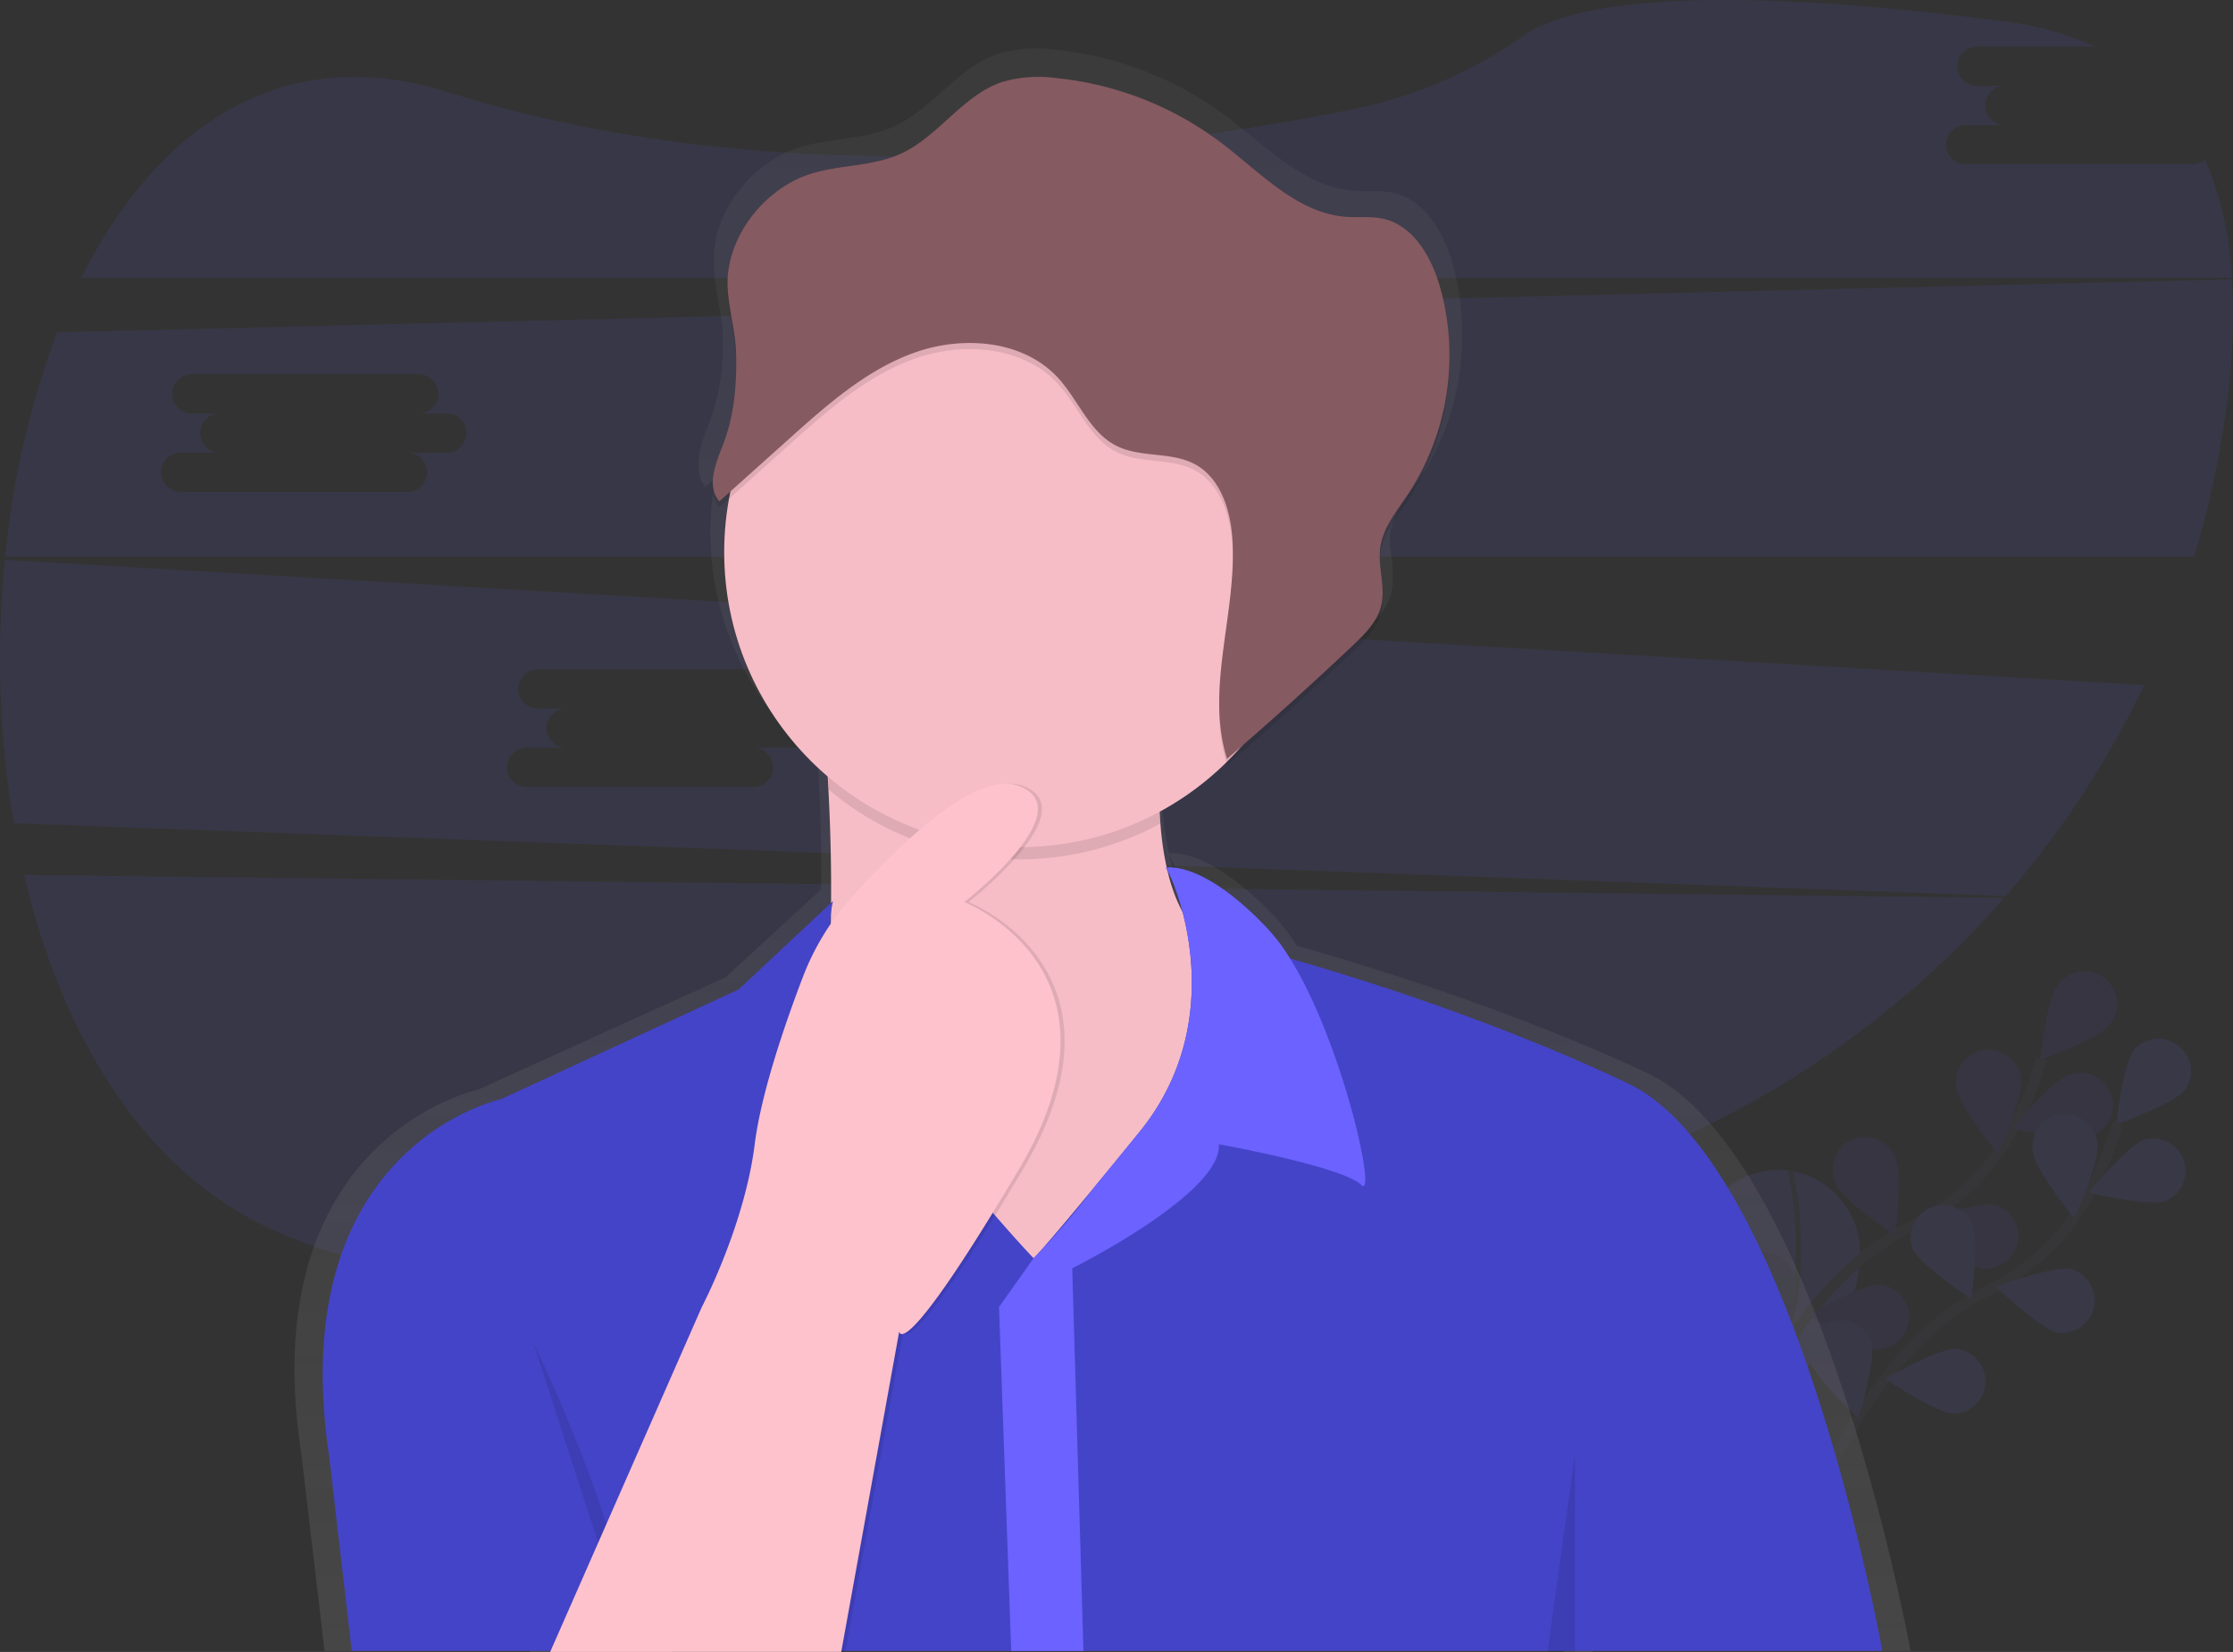 <svg xmlns="http://www.w3.org/2000/svg" xmlns:xlink="http://www.w3.org/1999/xlink" width="422.039" height="312.303" viewBox="0 0 422.039 312.303">
  <rect x="0" y="0" width="422.039" height="312.303" fill="#333333" stroke="none"/>
  <defs>
    <linearGradient id="linear-gradient" x1="0.5" y1="1" x2="0.5" gradientUnits="objectBoundingBox">
      <stop offset="0" stop-color="gray" stop-opacity="0.251"/>
      <stop offset="0.54" stop-color="gray" stop-opacity="0.122"/>
      <stop offset="1" stop-color="gray" stop-opacity="0.102"/>
    </linearGradient>
  </defs>
  <g id="Group_1460" data-name="Group 1460" transform="translate(0.007 0.02)">
    <g id="Group_1459" data-name="Group 1459" transform="translate(321.942 183.609)" opacity="0.1">
      <path id="Path_1083" data-name="Path 1083" d="M904.342,619.13s-30.129-3.912-7.659,44.85c0,0,20.477-8.774,21.292-28.567a15.749,15.749,0,0,0-13.206-16.222Z" transform="translate(-888.357 -581.5)" fill="#6c63ff"/>
      <path id="Path_1084" data-name="Path 1084" d="M918.139,619.06s6.82,27.189-8.079,44.927" transform="translate(-901.711 -581.503)" fill="none" stroke="#535461" stroke-miterlimit="10" stroke-width="1"/>
      <path id="Path_1085" data-name="Path 1085" d="M909,632.946s10.848-26.736,31.106-36.653a43.719,43.719,0,0,0,19.854-19.273,73.515,73.515,0,0,0,4.974-12.491" transform="translate(-901.059 -547.95)" fill="none" stroke="#535461" stroke-miterlimit="10" stroke-width="2"/>
      <path id="Path_1086" data-name="Path 1086" d="M1066.631,531.688c-2.112,2.654-13.041,6.54-13.041,6.54s1.316-11.54,3.428-14.176a6.155,6.155,0,1,1,9.617,7.647Z" transform="translate(-990.027 -521.428)" fill="#6c63ff"/>
      <path id="Path_1087" data-name="Path 1087" d="M1054.555,583.389c-3.216,1.081-14.5-1.608-14.5-1.608s7.367-8.956,10.583-10.036a6.155,6.155,0,1,1,3.913,11.644Z" transform="translate(-981.702 -552.106)" fill="#6c63ff"/>
      <path id="Path_1088" data-name="Path 1088" d="M1006.162,647.992c-3.32-.689-11.7-8.705-11.7-8.705s10.879-4.012,14.2-3.324a6.155,6.155,0,0,1-2.5,12.025Z" transform="translate(-953.644 -591.854)" fill="#6c63ff"/>
      <path id="Path_1089" data-name="Path 1089" d="M953.076,687.6c-3.389-.119-13.006-6.6-13.006-6.6s10.048-5.8,13.437-5.678a6.155,6.155,0,0,1-.431,12.275Z" transform="translate(-920.177 -616.117)" fill="#6c63ff"/>
      <path id="Path_1090" data-name="Path 1090" d="M1012.576,567.262c.435,3.366,7.778,12.337,7.778,12.337s4.836-10.54,4.4-13.906a6.155,6.155,0,1,0-12.183,1.57Z" transform="translate(-964.72 -545.115)" fill="#6c63ff"/>
      <path id="Path_1091" data-name="Path 1091" d="M952.512,611.912c1.42,3.078,11.114,9.444,11.114,9.444s1.462-11.506.042-14.583a6.155,6.155,0,1,0-11.156,5.143Z" transform="translate(-927.375 -571.516)" fill="#6c63ff"/>
      <path id="Path_1092" data-name="Path 1092" d="M902.094,667.36c.877,3.277,9.359,11.187,9.359,11.187s3.385-11.09,2.5-14.368a6.155,6.155,0,1,0-11.864,3.181Z" transform="translate(-896.607 -606.214)" fill="#6c63ff"/>
      <path id="Path_1093" data-name="Path 1093" d="M1066.631,531.688c-2.112,2.654-13.041,6.54-13.041,6.54s1.316-11.54,3.428-14.176a6.155,6.155,0,1,1,9.617,7.647Z" transform="translate(-990.027 -521.428)" opacity="0.25"/>
      <path id="Path_1094" data-name="Path 1094" d="M1054.555,583.389c-3.216,1.081-14.5-1.608-14.5-1.608s7.367-8.956,10.583-10.036a6.155,6.155,0,1,1,3.913,11.644Z" transform="translate(-981.702 -552.106)" opacity="0.25"/>
      <path id="Path_1095" data-name="Path 1095" d="M1006.162,647.992c-3.32-.689-11.7-8.705-11.7-8.705s10.879-4.012,14.2-3.324a6.155,6.155,0,0,1-2.5,12.025Z" transform="translate(-953.644 -591.854)" opacity="0.25"/>
      <path id="Path_1096" data-name="Path 1096" d="M953.076,687.6c-3.389-.119-13.006-6.6-13.006-6.6s10.048-5.8,13.437-5.678a6.155,6.155,0,0,1-.431,12.275Z" transform="translate(-920.177 -616.117)" opacity="0.25"/>
      <path id="Path_1097" data-name="Path 1097" d="M1012.576,567.262c.435,3.366,7.778,12.337,7.778,12.337s4.836-10.54,4.4-13.906a6.155,6.155,0,1,0-12.183,1.57Z" transform="translate(-964.72 -545.115)" opacity="0.25"/>
      <path id="Path_1098" data-name="Path 1098" d="M952.512,611.912c1.42,3.078,11.114,9.444,11.114,9.444s1.462-11.506.042-14.583a6.155,6.155,0,1,0-11.156,5.143Z" transform="translate(-927.375 -571.516)" opacity="0.25"/>
      <path id="Path_1099" data-name="Path 1099" d="M902.094,667.36c.877,3.277,9.359,11.187,9.359,11.187s3.385-11.09,2.5-14.368a6.155,6.155,0,1,0-11.864,3.181Z" transform="translate(-896.607 -606.214)" opacity="0.25"/>
      <path id="Path_1100" data-name="Path 1100" d="M946.56,664.56s10.848-26.736,31.106-36.653a43.721,43.721,0,0,0,19.842-19.277,73.527,73.527,0,0,0,4.974-12.491" transform="translate(-924.17 -567.4)" fill="none" stroke="#535461" stroke-miterlimit="10" stroke-width="2"/>
      <path id="Path_1101" data-name="Path 1101" d="M1104.14,564.226c-2.112,2.654-13.04,6.54-13.04,6.54s1.316-11.541,3.427-14.176a6.155,6.155,0,0,1,9.617,7.647Z" transform="translate(-1013.108 -541.809)" fill="#6c63ff"/>
      <path id="Path_1102" data-name="Path 1102" d="M1092.085,615.393c-3.216,1.081-14.5-1.608-14.5-1.608s7.367-8.956,10.583-10.037a6.155,6.155,0,0,1,3.912,11.645Z" transform="translate(-1004.795 -571.954)" fill="#6c63ff"/>
      <path id="Path_1103" data-name="Path 1103" d="M1043.692,679.632c-3.32-.688-11.7-8.705-11.7-8.705s10.879-4.012,14.2-3.324a6.155,6.155,0,0,1-2.5,12.025Z" transform="translate(-976.737 -611.323)" fill="#6c63ff"/>
      <path id="Path_1104" data-name="Path 1104" d="M990.6,719.192c-3.389-.119-13.006-6.6-13.006-6.6s10.048-5.793,13.437-5.674a6.155,6.155,0,0,1-.431,12.275Z" transform="translate(-943.264 -635.561)" fill="#6c63ff"/>
      <path id="Path_1105" data-name="Path 1105" d="M1050.1,598.9c.435,3.366,7.779,12.337,7.779,12.337s4.835-10.54,4.4-13.906a6.155,6.155,0,1,0-12.183,1.57Z" transform="translate(-987.807 -564.584)" fill="#6c63ff"/>
      <path id="Path_1106" data-name="Path 1106" d="M990.57,644.621c1.419,3.078,11.114,9.444,11.114,9.444s1.462-11.506.042-14.583a6.155,6.155,0,0,0-11.156,5.143Z" transform="translate(-950.997 -592.085)" fill="#6c63ff"/>
      <path id="Path_1107" data-name="Path 1107" d="M939.961,700.239c.877,3.278,9.359,11.187,9.359,11.187s3.385-11.09,2.5-14.368a6.155,6.155,0,0,0-11.864,3.181Z" transform="translate(-920.037 -626.929)" fill="#6c63ff"/>
    </g>
    <path id="Path_1108" data-name="Path 1108" d="M63.3,474.07c6.678,28.544,20.815,53.217,43.158,65.177,46.431,24.855,151.147,12.037,229.3-2.693A178.96,178.96,0,0,0,437.518,478.39Z" transform="translate(-58.746 -308.679)" fill="#6c63ff" opacity="0.1"/>
    <path id="Path_1109" data-name="Path 1109" d="M490.39,75.136H447.509a3.706,3.706,0,0,1,0-7.413h7.413a3.706,3.706,0,0,1,0-7.413h-5.293a3.706,3.706,0,1,1,0-7.413H472.01a59.223,59.223,0,0,0-17.457-4.812c-61.026-7.84-82.815-2.654-90.5,2.693a85.463,85.463,0,0,1-31.367,13.749c-37.657,7.759-108.073,17.107-171.9-3-31.721-10-55.3,6.894-69.428,35.114H497.834a66.23,66.23,0,0,0-5.035-22.4A3.685,3.685,0,0,1,490.39,75.136Z" transform="translate(-76.011 -44.1)" fill="#6c63ff" opacity="0.1"/>
    <path id="Path_1110" data-name="Path 1110" d="M52.365,319.2A188.9,188.9,0,0,0,54.031,369l376.484,13.768a176.953,176.953,0,0,0,26.159-39.892Zm148.9,35.526h-7.413a3.706,3.706,0,1,1,0,7.413H150.975a3.706,3.706,0,1,1,0-7.413h7.413a3.707,3.707,0,0,1,0-7.413H153.1a3.706,3.706,0,1,1,0-7.413h42.881a3.706,3.706,0,1,1,0,7.413h5.293a3.707,3.707,0,0,1,0,7.413Z" transform="translate(-51.45 -213.385)" fill="#6c63ff" opacity="0.1"/>
    <path id="Path_1111" data-name="Path 1111" d="M474.865,181.38l-411.032,10A164.225,164.225,0,0,0,54,233.824H467.663a175.6,175.6,0,0,0,5.974-27.055A128.192,128.192,0,0,0,474.865,181.38ZM137.446,214.144h-7.413a3.706,3.706,0,0,1,0,7.413H87.152a3.706,3.706,0,1,1,0-7.413h7.413a3.706,3.706,0,0,1,0-7.413H89.272a3.706,3.706,0,1,1,0-7.413h42.881a3.706,3.706,0,1,1,0,7.413h5.293a3.706,3.706,0,1,1,0,7.413Z" transform="translate(-53.023 -128.583)" fill="#6c63ff" opacity="0.1"/>
    <path id="Path_1112" data-name="Path 1112" d="M501.583,370.858s-17.142-94.017-49.828-109.274c-27.7-12.937-57.649-21.658-66.166-24.024a36.785,36.785,0,0,0-4.389-5.728c-11.641-12.152-18.634-11.925-19.765-11.775a59.186,59.186,0,0,1-1.154-7.309c-.035-.385-.069-.742-.1-1.123l.1-.05q-.1-1.091-.185-2.25a57.931,57.931,0,0,0,13-9.467c.05.165.092.331.146.5q12.583-10.637,24.647-21.85c2.308-2.158,4.731-4.5,5.516-7.544a11.07,11.07,0,0,0,.289-3.2c.1-2.308-.442-4.666-.535-7.005a7.994,7.994,0,0,1,.092-1.108c.539-3.828,3.2-6.97,5.386-10.183a48.018,48.018,0,0,0,8.167-27.49,46.554,46.554,0,0,0-1.923-13.849c-1.7-5.7-5.251-11.691-11.156-12.937-2.285-.481-4.659-.181-6.99-.331-9.652-.616-16.876-8.463-24.574-14.214a64.862,64.862,0,0,0-32.152-12.479,25.76,25.76,0,0,0-10.848.742c-7.767,2.585-12.483,10.567-19.965,13.849-5.532,2.439-11.925,2.043-17.7,3.874-8.59,2.731-15.88,11.541-16.072,20.592V108.4c-.1,4.574,1.539,9.232,1.669,13.914q0,.635.019,1.273a41.875,41.875,0,0,1-2.489,14.876c-.992,2.558-2.27,5.52-2.062,8.078a5.407,5.407,0,0,0,1.277,4.232l1.858-1.639a56.186,56.186,0,0,0,19.33,53.41q.108,1.727.208,3.7c.292,5.7.523,12.852.458,20.646l-18.142,16.676-46.639,21.158s-42.654,9.009-33.468,68.932l4.385,37.207h38.942l-.089.2h57.8l.035-.2H436.036l-.027.2h5.386v-.2ZM361.776,221.012a39.976,39.976,0,0,1,2.77,7.617,31.2,31.2,0,0,1-2.989-8.032l.058.1Zm-66.1,7.694q0,1.1-.038,2.22l-.092.131a18.873,18.873,0,0,1,.131-2.37Z" transform="translate(-140.491 -58.775)" fill="url(#linear-gradient)"/>
    <path id="Path_1113" data-name="Path 1113" d="M521.064,396.778l-7.694,73.475-41.161,13.079s-53.471-10-39.622-38.853c9.852-20.523,9.579-57.2,8.6-76.664-.385-7.9-.908-12.968-.908-12.968s70.013-61.165,64.242-6.155a130.185,130.185,0,0,0-.562,25.489C506.557,401.279,521.064,396.778,521.064,396.778Z" transform="translate(-284.563 -217.411)" fill="#fdc2cc"/>
    <path id="Path_1114" data-name="Path 1114" d="M521.064,396.778l-7.694,73.475-41.161,13.079s-53.471-10-39.622-38.853c9.852-20.523,9.579-57.2,8.6-76.664-.385-7.9-.908-12.968-.908-12.968s70.013-61.165,64.242-6.155a130.185,130.185,0,0,0-.562,25.489C506.557,401.279,521.064,396.778,521.064,396.778Z" transform="translate(-284.563 -217.411)" opacity="0.03"/>
    <path id="Path_1115" data-name="Path 1115" d="M520.492,345.692a130.206,130.206,0,0,0-.562,25.489,55.806,55.806,0,0,1-62.773-6.367c-.385-7.9-.908-12.968-.908-12.968S526.263,290.682,520.492,345.692Z" transform="translate(-300.534 -215.565)" opacity="0.1"/>
    <circle id="Ellipse_93" data-name="Ellipse 93" cx="55.779" cy="55.779" r="55.779" transform="translate(136.867 48.577)" fill="#fdc2cc"/>
    <circle id="Ellipse_94" data-name="Ellipse 94" cx="55.779" cy="55.779" r="55.779" transform="translate(136.867 48.577)" opacity="0.03"/>
    <path id="Path_1116" data-name="Path 1116" d="M504.771,618.547H215.488L211.256,582c-8.848-58.857,32.314-67.7,32.314-67.7l45.008-20.773,17.888-16.734c-5.77,21.927,37.892,67.512,37.892,67.512h0a10.324,10.324,0,0,0,.8-.827c1.177-1.285,3.989-4.5,10.575-12.479,2.354-2.858,5.2-6.324,8.621-10.533,16.464-20.235,8.017-44.143,5.493-49.086l-.158-.308c-.1-.177-.169-.319-.227-.419a.62.62,0,0,0-.058-.1.62.62,0,0,1-.042-.077l21.158,16.542s.812.215,2.308.639c8.232,2.308,37.153,10.891,63.858,23.6C488.23,526.223,504.771,618.547,504.771,618.547Z" transform="translate(-149.019 -306.464)" fill="#4444c8"/>
    <path id="Path_1117" data-name="Path 1117" d="M610.736,530.365c-3.462-3.462-26.928-7.694-26.928-7.694.769,9.233-27.7,23.466-27.7,23.466l2.116,72.321H544.578l-2.308-65.012,6.539-9.232h0l.8-.827a126.942,126.942,0,0,0,10.575-12.479c2.354-2.858,5.2-6.324,8.621-10.533,16.465-20.234,8.017-44.143,5.493-49.086l-.158-.308c-.092-.181-.165-.319-.227-.419a.623.623,0,0,0-.058-.1.606.606,0,0,1-.042-.077h0s6.924-1.539,19.234,11.541a36.072,36.072,0,0,1,4.231,5.64C607.278,503.61,613.787,533.415,610.736,530.365Z" transform="translate(-353.463 -306.375)" fill="#6c63ff"/>
    <path id="Path_1118" data-name="Path 1118" d="M610.736,530.365c-3.462-3.462-26.928-7.694-26.928-7.694.769,9.233-27.7,23.466-27.7,23.466l2.116,72.321H544.578l-2.308-65.012,6.539-9.232h0l.8-.827a126.942,126.942,0,0,0,10.575-12.479c2.354-2.858,5.2-6.324,8.621-10.533,16.465-20.234,8.017-44.143,5.493-49.086l-.158-.308c-.092-.181-.165-.319-.227-.419a.623.623,0,0,0-.058-.1.606.606,0,0,1-.042-.077h0s6.924-1.539,19.234,11.541a36.072,36.072,0,0,1,4.231,5.64C607.278,503.61,613.787,533.415,610.736,530.365Z" transform="translate(-353.463 -306.375)" fill="#6c63ff" opacity="0.1"/>
    <path id="Path_1119" data-name="Path 1119" d="M313.25,703.4s18.08,36.93,19.042,58.665" transform="translate(-212.544 -449.789)" opacity="0.1"/>
    <path id="Path_1120" data-name="Path 1120" d="M765.493,714.31,760.3,751.817h5.193Z" transform="translate(-467.828 -439.538)" opacity="0.1"/>
    <path id="Path_1121" data-name="Path 1121" d="M323.75,593.369l28.659-65.2s8.078-15.387,10-30.775,12.31-39.622,12.31-39.622,25.774-32.7,37.7-28.082-10.386,21.927-10.386,21.927,32.7,12.695,10.386,50.394-22.7,30.775-22.7,30.775L378.76,593.369Z" transform="translate(-219.004 -281.094)" opacity="0.1"/>
    <path id="Path_1122" data-name="Path 1122" d="M321.75,593.356l28.659-65.2s8.078-15.387,10-30.775c1.223-9.782,5.866-23.143,9.086-31.579a48.417,48.417,0,0,1,9.125-15c8.332-9.325,23.466-24.362,31.8-21.131,11.925,4.616-10.386,21.927-10.386,21.927s32.7,12.695,10.386,50.394-22.7,30.775-22.7,30.775L376.76,593.349Z" transform="translate(-217.774 -281.081)" fill="#fdc2cc"/>
    <circle id="Ellipse_95" data-name="Ellipse 95" cx="1.154" cy="1.154" r="1.154" transform="translate(208.61 71.851)" fill="#fff" opacity="0.15"/>
    <circle id="Ellipse_96" data-name="Ellipse 96" cx="1.154" cy="1.154" r="1.154" transform="translate(203.225 74.159)" fill="#fff" opacity="0.15"/>
    <path id="Path_1123" data-name="Path 1123" d="M419.964,103.286c5.566-1.8,11.744-1.412,17.084-3.8,7.22-3.239,11.771-11.079,19.265-13.618a24.738,24.738,0,0,1,10.467-.727A61.961,61.961,0,0,1,497.809,97.4c7.428,5.651,14.4,13.356,23.712,13.96,2.25.146,4.539-.15,6.743.323,5.709,1.223,9.129,7.105,10.771,12.695a47.8,47.8,0,0,1-6.024,39.469c-2.108,3.154-4.678,6.243-5.2,10-.508,3.685,1.062,7.505.146,11.113-.769,2.989-3.077,5.289-5.324,7.409Q511,203.374,498.852,213.814c-4.208-13.372,1.966-27.77,1-41.754-.385-5.447-2.308-11.394-7.113-13.964-4.5-2.4-10.244-1.154-14.8-3.462-5.078-2.558-7.163-8.617-11-12.81-6.54-7.155-17.892-8.078-27.036-4.847s-16.618,9.879-23.85,16.361l-13.145,11.791c-2.566-2.893-.619-7.332.769-10.948,2.07-5.42,2.524-11.264,2.385-17.018-.111-4.616-1.7-9.175-1.612-13.668C404.642,114.631,411.674,105.967,419.964,103.286Z" transform="translate(-266.945 -69.223)" opacity="0.1"/>
    <path id="Path_1124" data-name="Path 1124" d="M419.964,100.286c5.566-1.8,11.744-1.412,17.084-3.8,7.22-3.239,11.771-11.079,19.265-13.618a24.739,24.739,0,0,1,10.467-.727A61.961,61.961,0,0,1,497.809,94.4c7.428,5.651,14.4,13.356,23.712,13.96,2.25.146,4.539-.15,6.743.323,5.709,1.223,9.129,7.105,10.771,12.695a47.8,47.8,0,0,1-6.024,39.469c-2.108,3.154-4.678,6.243-5.2,10-.508,3.685,1.062,7.505.146,11.114-.769,2.989-3.077,5.289-5.324,7.409Q511,200.374,498.852,210.814c-4.208-13.372,1.966-27.77,1-41.754-.385-5.447-2.308-11.394-7.113-13.964-4.5-2.4-10.244-1.154-14.8-3.462-5.078-2.558-7.163-8.617-11-12.81-6.54-7.155-17.892-8.078-27.036-4.847s-16.618,9.879-23.85,16.361l-13.145,11.791c-2.566-2.893-.619-7.332.769-10.948,2.07-5.42,2.524-11.264,2.385-17.018-.111-4.616-1.7-9.175-1.612-13.668C404.642,111.631,411.674,102.967,419.964,100.286Z" transform="translate(-266.945 -67.377)" fill="#865a61"/>
  </g>
</svg>
